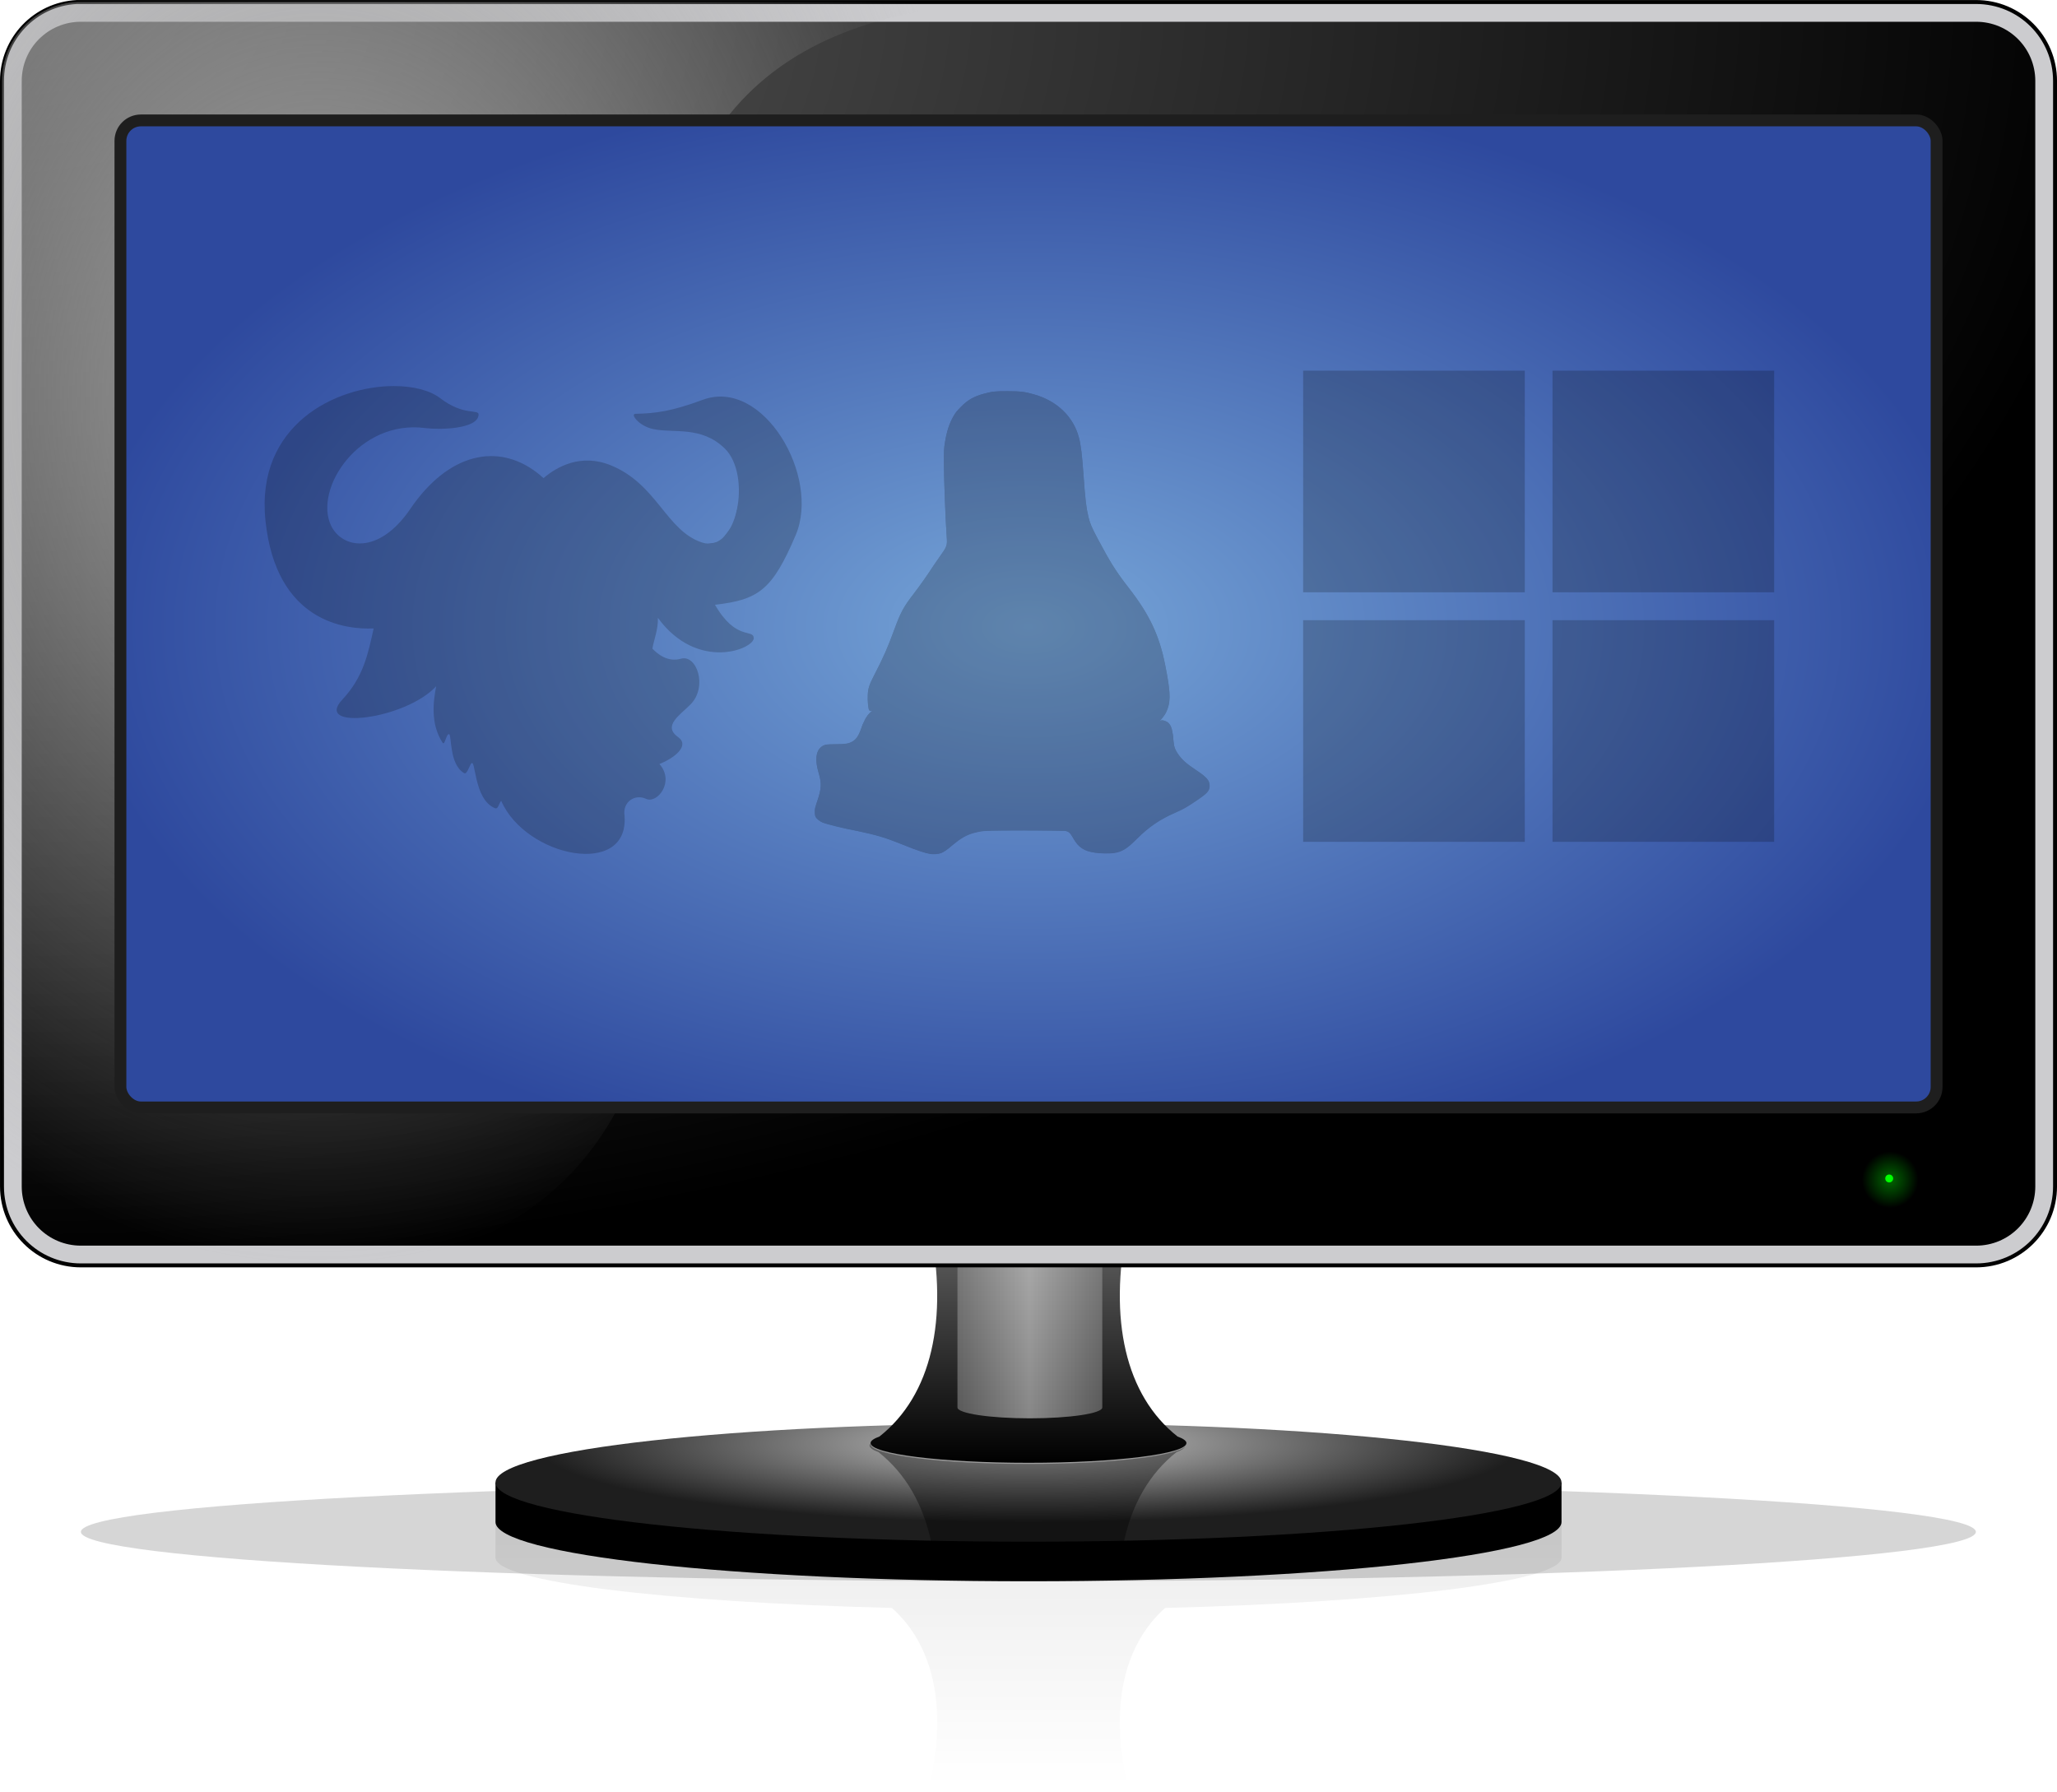 <?xml version="1.0" encoding="UTF-8" standalone="no"?>
<!-- Created with Inkscape (http://www.inkscape.org/) -->
<svg id="svg3135" xmlns:rdf="http://www.w3.org/1999/02/22-rdf-syntax-ns#" xmlns="http://www.w3.org/2000/svg" height="453.98" width="521" version="1.1" xmlns:cc="http://creativecommons.org/ns#" xmlns:xlink="http://www.w3.org/1999/xlink" xmlns:dc="http://purl.org/dc/elements/1.1/">
 <title id="title3066">Empty monitor</title>
 <defs id="defs3137">
  <filter id="filter6203" width="1.077" y="-0.499" x="-0.038" height="1.997" color-interpolation-filters="sRGB">
   <feGaussianBlur id="feGaussianBlur6205" stdDeviation="8.311"/>
  </filter>
  <filter id="filter6199" color-interpolation-filters="sRGB">
   <feGaussianBlur id="feGaussianBlur6201" stdDeviation="0.874"/>
  </filter>
  <filter id="filter4074" color-interpolation-filters="sRGB">
   <feGaussianBlur id="feGaussianBlur4076" stdDeviation="0.359"/>
  </filter>
  <linearGradient id="linearGradient3888">
   <stop id="stop3890" stop-color="#646464" offset="0"/>
   <stop id="stop3892" stop-color="#000" offset="1"/>
  </linearGradient>
  <filter id="filter4086" height="1.22" width="1.264" color-interpolation-filters="sRGB" y="-0.11" x="-0.132">
   <feGaussianBlur id="feGaussianBlur4088" stdDeviation="2.018"/>
  </filter>
  <filter id="filter4070" height="1.25" width="1.079" color-interpolation-filters="sRGB" y="-0.125" x="-0.039">
   <feGaussianBlur id="feGaussianBlur4072" stdDeviation="1.314"/>
  </filter>
  <radialGradient id="radialGradient3067" gradientUnits="userSpaceOnUse" cy="894.89" cx="335" gradientTransform="matrix(1,0,0,0.222,12.047,490.821)" r="135">
   <stop id="stop3964" stop-color="#c8c8c8" offset="0"/>
   <stop id="stop3966" stop-color="#c8c8c8" stop-opacity="0" offset="1"/>
  </radialGradient>
  <radialGradient id="radialGradient3095" gradientUnits="userSpaceOnUse" cy="298.61" cx="365" gradientTransform="matrix(0.926,5.1302294e-8,-2.1698483e-8,0.099,27.037,386.203)" r="135">
   <stop id="stop3985" stop-color="#c8c8c8" offset="0"/>
   <stop id="stop3987" stop-color="#1e1e1e" offset="1"/>
  </radialGradient>
  <linearGradient id="linearGradient3103" y2="809.1" gradientUnits="userSpaceOnUse" x2="378.69" gradientTransform="translate(12.047,-172.677)" y1="809.1" x1="342">
   <stop id="stop4018" stop-color="#a0a0a0" offset="0"/>
   <stop id="stop4022" stop-color="#FFF" offset="0.5"/>
   <stop id="stop4020" stop-color="#a0a0a0" offset="1"/>
  </linearGradient>
  <linearGradient id="linearGradient3106" y2="842.36" xlink:href="#linearGradient3888" gradientUnits="userSpaceOnUse" x2="350" gradientTransform="translate(12.047,-172.677)" y1="782.36" x1="350"/>
  <linearGradient id="linearGradient3113" y2="1225" gradientUnits="userSpaceOnUse" x2="390" gradientTransform="matrix(1,0,0,0.883,-27.953,-330.252)" y1="1135" x1="390">
   <stop id="stop6177" stop-color="#000" offset="0"/>
   <stop id="stop6179" stop-color="#000" stop-opacity="0" offset="1"/>
  </linearGradient>
  <radialGradient id="radialGradient3091" xlink:href="#linearGradient3888" gradientUnits="userSpaceOnUse" cy="363.97" cx="100" gradientTransform="matrix(2.077,-3.8479378e-8,0,1.231,-95.645,-148.283)" r="260"/>
  <radialGradient id="radialGradient3093" gradientUnits="userSpaceOnUse" cy="583.61" cx="180" gradientTransform="matrix(1.308,0,-1.2630978e-8,1.692,-43.337,-587.97)" r="130">
   <stop id="stop3927" stop-color="#a0a0a0" offset="0"/>
   <stop id="stop3929" stop-color="#a0a0a0" stop-opacity="0" offset="1"/>
  </radialGradient>
  <radialGradient id="radialGradient3096" gradientUnits="userSpaceOnUse" cy="767.36" cx="575" r="5">
   <stop id="stop4191" stop-color="#0F0" offset="0"/>
   <stop id="stop4193" stop-color="#0F0" stop-opacity="0" offset="1"/>
  </radialGradient>
  <radialGradient id="radialGradient4602" gradientUnits="userSpaceOnUse" cy="531.44" cx="375.2" gradientTransform="matrix(1,0,0,0.877,0,65.214)" r="275.77">
   <stop id="stop2417" stop-color="#76a5d8" offset="0"/>
   <stop id="stop2419" stop-color="#2e499e" offset="1"/>
  </radialGradient>
 </defs>
 <g id="layer1" transform="translate(-111.547,-299.19)">
  <g id="g3112" fill="#808080" transform="matrix(0.875,0,0,0.576,43.697,151.989)">
   <rect id="rect3540" fill-rule="nonzero" rx="6.386" ry="6.386" height="483.86" width="551.54" y="289.51" x="99.425" fill="url(#radialGradient4602)"/>
  </g>
  <g id="g3130">
   <g id="g3910" fill-rule="nonzero">
    <path id="path6255" opacity="0.4" d="m660,1110c0,11.046-116.41,20-260,20s-260-8.954-260-20,116.41-20,260-20,260,8.954,260,20z" transform="matrix(0.923,0,0,0.625,2.816,-6.552)" filter="url(#filter6203)" fill="#000"/>
    <path id="path6257" opacity="0.3" d="m372.05,671.63c-74.558,0-135,5.928-135,13.241v8.827c0,6.138,42.634,11.272,100.41,12.772,10.737,9.616,13.935,25.445,9.594,44.605h50c-4.341-19.16-1.143-34.989,9.594-44.605,57.772-1.5,100.41-6.634,100.41-12.772v-8.827c0-7.313-60.442-13.241-135-13.241z" filter="url(#filter6199)" fill="url(#linearGradient3113)"/>
   </g>
   <g id="g3902" fill-rule="nonzero">
    <path id="path6259" d="m237.05,675.7,0,1.987c0,8.284,60.442,15,135,15s135-6.716,135-15v-1.987c0,8.284-60.442,15-135,15s-135-6.716-135-15z" filter="url(#filter4074)" fill="url(#radialGradient3067)"/>
    <path id="path6263" fill="#000" d="m237.05,674.7,0,10c0,8.284,60.442,15,135,15s135-6.716,135-15v-10h-20-230-20z"/>
    <path id="path6265" d="m500,422.36c0,5.523-60.442,10-135,10s-135-4.477-135-10,60.442-10,135-10,135,4.477,135,10z" transform="matrix(1,0,0,1.5,7.047,41.142)" fill="url(#radialGradient3095)"/>
    <path id="path6267" fill="url(#linearGradient3106)" d="m347.05,609.7c4.74,23.698,0.481,42.89-12.75,53.344-1.425,0.513-2.25,1.082-2.25,1.656,0,2.761,17.909,5,40,5s40-2.239,40-5c0-0.574-0.825-1.143-2.25-1.656-13.231-10.454-17.49-29.646-12.75-53.344h-50z"/>
    <path id="path6269" opacity="0.7" d="m354.05,614.41,0,41.274c0,1.52,8.213,2.752,18.344,2.752s18.344-1.232,18.344-2.752v-41.274h-36.688z" filter="url(#filter4086)" fill="url(#linearGradient3103)"/>
    <path id="path6271" opacity="0.6" d="m320.03,837.16c-0.163,0.183-0.281,0.374-0.281,0.562,0,0.574,0.825,1.143,2.25,1.656,6.856,5.417,11.31,13.198,13.344,22.719,8.001,0.164,16.227,0.281,24.656,0.281,8.255,0,16.31-0.092,24.156-0.25,2.031-9.534,6.48-17.327,13.344-22.75,1.197-0.432,1.971-0.926,2.188-1.406-2.391,2.476-19.236,4.406-39.688,4.406-22.091,0-40-2.239-40-5,0-0.072,0.006-0.147,0.031-0.219z" transform="matrix(1,0,0,1.001,12.047,-173.229)" filter="url(#filter4070)" fill="#000"/>
   </g>
   <g id="g3120">
    <g id="g3892">
     <path id="rect6275" d="m131.02,299.7c-10.597,0.534-18.969,9.266-18.969,20v280c0,11.08,8.92,20,20,20h480c11.08,0,20-8.92,20-20v-280c0-11.08-8.92-20-20-20h-480c-0.346,0-0.689-0.017-1.031,0zm15.688,30c0.175-0.018,0.352,0,0.531,0h449.62c2.869,0,5.188,2.287,5.188,5.156v239.66c0,2.869-2.319,5.188-5.188,5.188h-449.62c-2.869,0-5.188-2.319-5.188-5.188v-239.66c0-2.69,2.039-4.892,4.656-5.156z" fill-rule="nonzero" stroke="#000" stroke-miterlimit="4" stroke-dasharray="none" stroke-width="1" fill="#cccccf"/>
     <path id="rect6277" fill-rule="nonzero" fill="url(#radialGradient3091)" d="m132.05,304.7c-8.31,0-15,6.69-15,15v280c0,8.31,6.69,15,15,15h480c8.31,0,15-6.69,15-15v-280c0-8.31-6.69-15-15-15h-480zm14.656,25c0.175-0.018,0.352,0,0.531,0h449.62c2.869,0,5.188,2.287,5.188,5.156v239.66c0,2.869-2.319,5.188-5.188,5.188h-449.62c-2.869,0-5.188-2.319-5.188-5.188v-239.66c0-2.69,2.039-4.892,4.656-5.156z"/>
     <path id="path6279" fill="url(#radialGradient3093)" d="m131.02,299.7c-10.597,0.534-18.969,9.266-18.969,20v280c0,11.08,8.92,20,20,20h80c28.72-6.507,45.974-20.836,56.062-40h-120.88c-2.869,0-5.188-2.319-5.188-5.188v-239.66c0-2.869,2.319-5.156,5.188-5.156h147.88c13.952-18.296,37.621-29.677,76.938-30h-241.03z"/>
     <rect id="rect6281" rx="5.179" ry="5.179" height="250" width="460" stroke="#1e1e1e" stroke-dasharray="none" stroke-miterlimit="4" y="329.69" x="142.05" stroke-width="3" fill="none"/>
    </g>
    <g id="g3888" fill-rule="nonzero">
     <path id="path6285" opacity="0.4" d="m580,767.36c0,2.761-2.239,5-5,5s-5-2.239-5-5,2.239-5,5-5,5,2.239,5,5z" transform="matrix(1.429,0,0,1.429,-231.381,-498.546)" fill="url(#radialGradient3096)"/>
     <path id="path6287" d="m580,767.36c0,2.761-2.239,5-5,5s-5-2.239-5-5,2.239-5,5-5,5,2.239,5,5z" transform="matrix(0.2,0,0,0.2,475.047,444.213)" fill="#0F0"/>
    </g>
   </g>
  </g>
  <g id="layer1-4" fill="#80b3ff" transform="matrix(1.404,0,0,1.404,300.683,-403.127)">
   <g id="g3040" fill="#80b3ff" transform="matrix(0.702,0,0,0.702,130.828,-287.785)"></g>
  </g>
  <g id="g4338" opacity="0.2" fill="#000">
   <rect id="rect3395" transform="matrix(0.986,0,0,0.986,491.393,-806.694)" fill-rule="nonzero" ry="0" height="56.94" width="56.94" y="1216.8" x="-50.493"/>
   <rect id="rect3395-7" fill-rule="nonzero" transform="matrix(0.986,0,0,0.986,491.393,-806.694)" height="56.94" width="56.94" y="1216.8" x="13.565"/>
   <rect id="rect3395-5" fill-rule="nonzero" transform="matrix(0.986,0,0,0.986,491.393,-806.694)" height="56.94" width="56.94" y="1280.9" x="-50.493"/>
   <rect id="rect3395-7-2" fill-rule="nonzero" transform="matrix(0.986,0,0,0.986,491.393,-806.694)" height="56.94" width="56.94" y="1280.9" x="13.565"/>
   <g id="layer1-0" transform="translate(100.966,-122.508)">
    <g id="g5206" transform="matrix(0.549,0,0,0.549,176.15,295.968)">
     <path id="path5140" d="M-49.323,507.53z"/>
     <path id="path5142" d="m-136.75,423.46c-6.74,0.47-24.021,10.684-24.743,15.557-0.388,2.622,5.128-2.114,7.92-1.435,3.332,0.811,5.844,3.678,6.354,0.83,1.904-10.634,13.526-15.165,10.469-14.952z"/>
     <path id="path5144" d="m-123.84,508.4-5.559,22.206-8.338,19.43,4.765,4.759,19.455-7.534,11.911-8.327,6.353,8.327,9.926,20.223,12.309,22.602,14.294,17.844,17.47,6.741,14.691,0.793,11.912-15.465,3.97-5.155,9.529,0,2.779-3.172,1.588-4.362-2.382-5.551-0.397-3.965,6.75-0.793,1.588-5.948-3.573-5.948,2.779-7.534,5.559-3.965,4.367-6.741-0.794-8.724-3.176-3.172-6.353-0.793-5.956-1.983-5.162-3.569,1.588-5.551,1.985-13.482,6.75,6.344,13.897,9.12,14.691,0.397,3.176-3.172-7.147-6.344-7.544-11.103,14.691-3.965,13.897-8.724,10.323-15.861,2.382-17.051-5.559-20.223-7.941-12.292-15.882-13.086-17.073,1.983-16.279,4.759-8.338-0.397,2.382,3.965,11.514,1.982,10.323,0.793,13.897,5.551,7.941,15.465-0.794,12.689-2.382,10.31-6.353,8.327-8.338,1.19-11.514-5.948-11.514-13.482-16.279-13.482-14.294-3.965-13.103,4.362-5.956,3.172-9.529-5.948-20.647-2.776-11.912,3.569-10.72,8.327-8.338,10.31-9.529,11.499-9.926,5.948-14.294-1.19-8.338-7.534,0-13.085,3.574-11.896,6.353-9.913,7.941-7.534,13.103-6.345,13.5-0.396,14.691,0.396,10.323-3.965-11.911-3.172-11.514-5.155-12.309-3.172-13.897,1.983-18.661,7.138-13.5,9.517-9.529,17.051-2.382,17.447-0.397,9.913,2.779,12.689,5.956,11.896,10.72,11.499,14.294,3.569,12.706-1.586z"/>
     <path id="path5146" d="m-119.92,407.13c-26.77,0.025-63.744,17.891-59.203,61.977,4.857,47.153,37.278,50.41,49.919,49.853-2.598,11.781-4.71,22.429-14.409,32.777-13.602,14.511,28.992,9.326,43.257-6.106-1.321,7.051-2.748,17.163,2.937,26.027,1.059,1.652,1.724-4.393,3.05-3.906,1.239,0.454-0.04,13.912,6.886,17.937,1.283,0.746,2.263-2.792,3.087-4.131,2.445-3.972,1.007,16.259,11.202,20.34,1.485,0.594,1.778-2.277,2.833-3.427,11.318,26.124,59.062,35.674,56.91,6.974-1.028-6.5,4.798-10.26,9.936-7.865,5.138,2.395,13.36-7.871,6.167-16.081,6.617-2.566,14.113-8.345,8.729-12.318-7.548-5.26,0.822-10.276,5.657-15.221,7.944-8.123,2.837-23.106-4.458-21.035-6.06,1.72-10.782-2.131-13.185-4.659,0.751-4.327,2.676-8.709,2.538-14.19,18.42,25.101,44.547,14.22,44.216,9.271-0.29-4.345-8.186,1.48-17.878-15.318,20.205-2.265,26.537-6.943,37.241-32.148,11.505-27.092-14.989-72.698-42.875-62.411-14.63,5.397-21.703,6.247-31.089,6.466-2.459,0.057,1.546,5.57,8.085,7.004,9.535,2.092,22.28-1.619,33.179,9.025,12.529,12.235,5.808,48.862-10.662,43.298-16.471-5.564-20.587-26.845-41.901-35.553-13.921-5.688-25.049,0.747-31.096,5.897-1.047-0.967-2.147-1.885-3.297-2.754-17.924-13.546-40.561-8.879-58.131,16.935-14.654,21.529-31.522,18.271-36.574,7.738-8.096-16.879,12.841-49.109,43.602-44.997,6.672,0.829,24.142,0.478,24.457-6.196,0.129-2.732-6.82,0.759-17.676-7.588-4.74-3.645-12.529-5.621-21.453-5.613zm54.565,62.994c17.647-0.149,27.788,9.465,34.476,8.95,5.537-0.426,9.921-4.414,12.527-5.166,15.499-4.474,29.803,7.503,35.631,22.475,7.237,18.593,13.308,24.903,17.496,25.855,2.367,0.538-7.604,4.225-16.477-6.892-2.237-2.802-2.7,4.806-7.14-0.57-5.954-7.209-6.795-16.889-9.365-24.277-1.586-4.559-6.125-9.509-7.106-8.274-1.313,1.651,3.946,10.077,3.015,14.474-5.059-4.211-11.737-1.04-13.556-1.153-1.6-0.1-2.247-2.839-2.711-2.549-0.613,0.383-0.162,1.862-0.496,4.441-0.177,1.366-1.205,2.335-0.833,3.691,1.026,3.737,9.183,11.954,11.495,19.822,2.302,7.832,9.354,18.619,18.073,15.73,6.793-2.251,8.901,11.467,2.735,16.598-6.166,5.131-13.488,9.362-7.703,14.877,3.768,3.592,3.896,8.921-3.769,8.209-10.532-2.151-21.98,4.736-29.455,4.363-9.934-0.684-18.498-12.225-20.554-16.673-2.055-4.447-2.4,2.224,2.053,8.381,4.453,6.158,16.102,16.934,31.516,10.776,15.414-6.157,20.55,4.446,16.44,8.209-4.111,3.763-20.554-0.684-27.747,4.789-4.822,3.669-6.504,10.946-2.443,16.808-29.35-2.987-37.389-27.889-41.556-55.982,0.337-4.953-5.563,3.94-6.317,6.578-1.246,4.36-6.445-20.732-5.275-25.795,2.007-8.686-2.981-3.269-5.08,0.935-1.839,3.682-3.248-5.958-1.431-9.511,4.703-9.197,5.052-11.026,6.609-30.876,1.264-16.12,9.687-14.127,11.479-16.074,1.088-1.182,0.147-2.21-4.623-1.369-5.823,1.026-16.103,5.816-16.103,23.946,0,9.093-6.158,19.129-7.988,16.852-2.871-3.574-5.305,12.494-6.759,13.59-1.454,1.095-1.578-4.836-4.593-0.913-3.629,4.723-4.987,8.682-14.746,12.894-14.591,6.297,2.459-7.777,3.432-20.699,1.056-14.023,5.376-42.505,32.707-48.581,7.557-1.68,16.693-7.824,24.143-7.888zm55.671,28.656c2.974,0.282,6.448,0.6,7.887,3.395,2.481,4.819,0.971,11.215-0.349,20.328-0.693,4.784-2.619,0.961-4.658-6.761-2.334-8.837-8.997-9.925-9.703-14.122-0.495-2.945,3.227-3.181,6.823-2.84z"/>
     <path id="path5148" d="m-1172.1,1842.7c0,11.243-9.114,20.357-20.357,20.357s-20.357-9.114-20.357-20.357,9.114-20.357,20.357-20.357,20.357,9.114,20.357,20.357z" transform="matrix(0.252,0,0,0.252,249.804,39.758)"/>
     <path id="path5150" d="m-57.384,512.49c1.913,0.286,1.373-0.458,0.814-1.133-6.975-8.419,2.199-15.551,12.662-9.652,1.443,0.814,4.286-1.803,1.364-4.218-0.414-0.342-0.526-5.725-1.361-6.033-0.834-0.308-0.77,4.773-1.902,4.648-5.381-1.328-13.572-0.471-16.051,5.36-1.286,3.026-0.834,8.212,4.474,11.029z"/>
     <path id="path5152" d="m-11.485,544.34s-13.067-14.719-25.741-9.416c-12.674,5.303-5.974,19.833-3.747,19.833-1.31-6.175-1.524-15.213,7.365-17.618,7.707-1.882,16.752,8.346,19.867,10.947,2.853,2.382,5.469-1.484,2.256-3.746z"/>
     <path id="path5154" d="m-23.307,554.08c0.32-1.615-3.847-11.81-11.143-9.85-9.098,2.444-1.188,10.865,3.239,7.846,1.336-0.911,1.693-1.583,2.441-1.402,2.108,0.51,2.555,3.023,2.667,4.542,0.171,2.32,2.578-0.035,2.796-1.136z"/>
     <path id="path5156" d="M-44.36,498.84z"/>
     <path id="path5158" d="m-1172.1,1842.7c0,11.243-9.114,20.357-20.357,20.357s-20.357-9.114-20.357-20.357,9.114-20.357,20.357-20.357,20.357,9.114,20.357,20.357z" transform="matrix(0.252,0,0,0.252,293.476,39.758)"/>
     <path id="path5160" d="m-1172.1,1842.7c0,11.243-9.114,20.357-20.357,20.357s-20.357-9.114-20.357-20.357,9.114-20.357,20.357-20.357,20.357,9.114,20.357,20.357z" transform="matrix(0.097,0,0,0.097,66.495,324.099)"/>
     <path id="path5162" d="m-1172.1,1842.7c0,11.243-9.114,20.357-20.357,20.357s-20.357-9.114-20.357-20.357,9.114-20.357,20.357-20.357,20.357,9.114,20.357,20.357z" transform="matrix(0.097,0,0,-0.097,110.232,679.792)"/>
     <path id="path5164" d="m-117.31,412.8c-2.218,0.012-4.664,0.198-7.381,0.599,6.589,4.214-1.136,4.019-3.552,4.16-15.01,0.879-26.135,7.353-23.851,6.81,5.194-1.234,13.963,0.522,7.838,2.634-13.191,4.55-24.001,7.811-27.769,34.393-2.138,15.084,8.393,35.042,8.078,32.245-1.192-10.571,3.22-15.873,4.271-11.053,2.645,12.133,8.883,21.113,13.967,22.847-3.321-7.098-4.407-17.962,0.51-12.677,6.248,6.717,11.26,9.888,20.838,9.481,0,0,12.02-21.465,30.414-27.396,13.521-4.36-8.8-4.675,4.923-7.895,9.151-2.147,20.249-1.644,16.755-2.978-10.382-3.963-0.065-5.56,6.991-4.737,22.641,2.64,30.246,22.411,43.108,12.213,2.361-1.872,5.508-6.11,8.655-6.144,3.147-0.033-1.593,4.158,4.473,3.345,9.139-1.225,5.3,1.528,6.819,1.833,5.647,1.134,11.172,5.687,11.172,5.687s-22.609-38.259-42.306-25.306c-3.277,2.155-1.872,3.273,0.669,2.063,3.877-1.845,13.074-0.244,6.292,0.723-9.225,1.316-10.894,7.987-10.894,7.987-38.831-32.448-60.277-7.074-71.828,8.852-7.607,11.371-24.379,20.769-35.472,12.647-9.032-6.613-4.12,5.921-7.755,1.085-8.442-11.229-1.363-29.153,3.065-35.987,5.851-9.031,11.122-14.696,16.979-18.229,5.857-3.534-5.166-6.306,0.277-6.802,5.443-0.497,19.007-2.392,32.655,0.404,2.305,0.472,8.699,0.786,12.056-1.018-9.961-1.482-14.466-9.865-29.995-9.788z"/>
     <path id="path5166" d="m16.106,481.37s21.616,13.145,27.097-12.276c0.822-3.811,4.502,1.006,5.843,3.81,1.295,2.706,3.729-4.084,1.519-9.506-1.957-4.803-5.246-13.814-3.453-12.013,4.11,4.129,4.579,2.147,3.028-2.841-1.55-4.988-5.12-12.981-17.807-18.94-5.945-2.792-11.394-4.244-17.387-4.543-5.992-0.3-12.527,0.552-14.828-1.504,5.086,0,18.551-1.449,24.706-4.354,15.728-7.423,58.032,28.871,32,67.481-4.176,6.194,1.125-7.362-2.27-5.01-3.666,2.54-6.636,11.3-16.822,13.987-3.53,0.932,2.239-2.329,1.224-6.232-0.775-2.98-12.336,3.604-22.851-8.059z"/>
    </g>
    <g id="g3264" transform="matrix(0.199,0,0,0.199,146.399,478.011)">
     <path id="path6" d="m599.88,214.97c-16.1,0-18.8,0.2-29.5,3-13.2,3.5-20.9,7.9-29.9,17-4.6,4.5-6.9,7.4-9.1,11.1-5.5,9.5-9.1,20.3-11.3,34.9-1.2,7.1-1.3,9.7-1.2,27.3,0,18.5,2.2,74.9,3.5,91.8,0.9,11.2,0.5,12.4-8.9,25.5-3.3,4.6-7.9,11.3-10.2,14.9-6.3,9.7-15.2,22.2-22.5,31.8-13.5,17.4-16.9,23.8-25.4,46.9-8.2,22.6-13.2,33.8-25.3,57.3-6.2,11.8-7.8,16.8-8.1,25.2-0.4,7.2,0.6,17.2,1.7,19,0.9,1.2,2,1.5,4.2,0.9-0.3,0.3-0.5,0.5-0.7,0.6-3.5,2.3-7.5,7.2-10,13.4-0.1,0.1-0.1,0.3-0.2,0.4-0.9,1.4-1.9,3.8-3.1,7.5-3.6,10.2-6.6,14.7-12,17.6-4.6,2.5-8.7,3.1-20.7,3.1-12.4,0-15.1,0.6-18.8,3.8-6.6,5.6-7.6,16.7-3.1,32.1,4.1,13.9,3.9,20.3-1.4,35.9-2.9,8.6-3.3,10.4-3.3,14.1,0,2.8,0.3,4.9,0.9,6.2,1.3,2.7,5.4,6,9.4,7.7,4.5,1.7,27.1,7.3,43.3,10.5,25.1,5.1,34.1,7.8,57.4,17.1,20.7,8.2,29.5,11.2,36.5,12.3,3.3,0.5,10.1-0.1,13.2-1.3,3.7-1.3,7.2-3.7,14.9-10.2,13.6-11.4,21-15,36.2-17.4,5.7-0.9,10.9-1,54.4-1,26.4,0,49.7,0.2,51.8,0.5,4.9,0.6,6.8,2.2,10.9,9.4,6.3,11.3,14,16.3,28,18.4,6.6,1,17.9,1.1,23.1,0.3,11.4-1.9,17.1-5.3,30-18.2,15-15.1,29-24.6,48.7-33.2,10-4.4,14.5-6.9,26.3-14.9,14.5-9.8,17.3-12.9,17.3-19.3,0-6.7-3.6-10.9-16.9-19.7-12.7-8.4-18.4-13.5-23.7-21.3-3.7-5.5-5-9.7-5.5-17.9-0.2-3.8-0.6-6.4-1.1-8-0.5-5.7-2.8-12.2-6.9-14.3-5.7-3-7.7-2.1-9.6-0.9,6.4-7.2,8.5-10.6,10.6-16.8,3.7-11,2.9-23.3-3.5-55.3-7.4-37.2-20-63.8-46-97.2-16.5-21.3-23.2-31.9-39.3-62.1-8-15.1-10.3-20.3-12.2-28.4-2.8-11.7-4.1-22.2-6.2-52.1-2-27.9-3.4-39.4-6-49.1-6.9-26.4-27.6-46.4-56.5-54.7-12.3-3.5-17.6-4.2-34.2-4.2z"/>
     <g id="g8" transform="translate(104.88,-79.428)">
      <path id="path10" d="m552,300.4c0,25.1-29.9,30.4-44.4,39.4-13.5,12.5-91.2,47.8-111.8,47.8-33.1-7-73.4-56.4-78.6-89.2,0-19.1,24.3-34.4,37.9-46.9,13.5-12.5,29.1-24.3,55.7-19.3,20.6,0,52.8,9.8,66.3,22.3,27,9,74.9,14.8,74.9,45.9z" transform="matrix(0.556,0,0,0.556,249.668,292.482)"/>
      <path id="path12" d="m7.597,971.1c30.75,14,102.4,31.9,127.6,34.9,16.9,7,128.5,33,154.2,33,38.1-27,44.4-67.9,33.7-109.3-47.5-76.7-84.2-177.2-173-211.8-8.9,4.4-16.2,16.3-19.4,18.3-6.4,4.1-13.5,13-18,24.1-4.7,11.6-9,25.8-14.24,46.5-10.26,20.6-52.15,2-80.84,17-10.46,31.7,7.39,109.9-10.02,147.3z" transform="matrix(0.556,0,0,0.556,249.668,292.482)"/>
      <path id="path14" d="m834.2,853.6c19.2,15.7,49.3,27.4,62.9,53.5-25.9,30.9-48.2,41.8-81,57.4-45,21.4-73.2,41.5-93.8,55.5-20.6,18-68.4,29-90.1,26-13.7-9-29.1-118.3-24.1-154,0-19-23.3-95.1,14-141.5,36.1-6.9,67.1,26.1,90,48.6,18.9-12.7,48.8-32.2,71.4-37.1,7.4-1.7,7.7-9.4,23.2-1.3,7.4,3.9,11.7,16.1,12.5,26.5,1.3,16.8,3,52.4,15,66.4z" transform="matrix(0.556,0,0,0.556,249.668,292.482)"/>
     </g>
     <g id="g16" transform="translate(104.88,-79.428)">
      <g id="g18" fill="#000" transform="matrix(0.556,0,0,0.556,249.668,292.482)">
       <path id="path20" fill="#000" d="m265.5,1063c-12.6-2-28.5-7-65.7-22-42-17-58.1-21-103.3-31-29.1-5-69.91-15.5-77.88-18.7-7.21-2.9-14.7-8.9-16.99-13.8-1.068-2.2-1.63-6.1-1.63-11.1,0-6.8,0.725-9.8,5.962-25.3,9.516-28.2,9.976-39.7,2.577-64.7-8.194-27.7-6.277-47.7,5.529-57.8,6.67-5.7,11.53-6.7,33.8-6.7,21.64,0,28.95-1.1,37.33-5.7,9.65-5.3,15.08-13.3,21.48-31.7,4.1-11.9,6.8-16.6,9.4-16.6,2.1,0,3.9,5.2,3.9,11.5,0,5.6-6.3,29.2-9.4,35.3-3.3,6.6-7.8,11.7-12.99,14.7-9.68,5.7-28.33,7.2-48.79,4.1-13.07-2.1-20.57-1.6-25.57,1.4-7.4,4.5-8.61,14.6-3.24,27.1,10.4,24.1,12.39,29.3,14.59,37.4,2.61,9.7,3.03,18.2,1.39,28.3-1.63,10-4.5,16.3-12.99,28.2-4.38,6.2-8.39,12.8-8.92,14.8-1.5,5.4,0.71,9.5,6.67,12.6,5.06,2.5,77.22,21.2,128.2,32.7,15.7,4,44.3,11,63.5,16,19.3,5,39.3,9,44.5,10,16.1,2,31,0,41.3-6,14.3-9,24.3-29.7,25.5-53.8,0.8-15.9-2.7-30.2-12-48.7-7.1-14.2-10.6-19.7-44.3-70.6-59.5-89.6-85.3-119.5-107.3-124.1-7.1-1.4-11.8-0.6-21.3,3.7-9.1,4.1-12.2,4.3-14.4,1-2.1-3.2-3.8-21.1-3.2-34.1,0.7-15.1,3.6-24.1,14.6-45.5,21.8-42.2,30.7-62.4,45.6-103,15.3-41.6,21.5-53.1,45.6-84.5,13.2-17.1,29.2-39.7,40.5-57.1,4.3-6.5,12.6-18.6,18.5-26.9,16.8-23.6,17.6-25.8,16-45.9-2.4-30.3-6.4-131.9-6.4-165.1-0.1-31.6,0.1-36.4,2.1-49.2,4.1-26.16,10.5-45.79,20.5-62.79,3.8-6.64,8.1-11.89,16.2-20.07,16.2-16.34,30.2-24.18,53.9-30.38,19.3-5.052,24.2-5.554,53.1-5.528,29.8,0.026,39.3,1.205,61.5,7.583,52,14.94,89.3,50.96,101.8,98.39,4.6,17.5,7.1,38.3,10.7,88.5,3.8,53.7,6.1,72.6,11.2,93.8,3.4,14.4,7.5,23.9,21.9,51,29,54.4,41,73.4,70.7,111.6,46.8,60.2,69.4,108,82.8,175,11.5,57.6,12.9,79.7,6.3,99.6-4,12-7.9,18-21.6,33.1-28.8,31.9-60.9,51.9-82.9,51.9-20,0-38.3-13.6-51.4-38.3-6.1-13.6-5.3-24.5-22.8-20.6-8.5,2.3-15.5,12.6-17.6,25.9-1.6,9.5-1.3,45.9,0.4,55,0.7,4.1,3.1,16.3,5.1,27,3.6,18.5,3.8,20.5,3.8,39.5,0,17.5-0.4,22.8-3.3,42-2.7,18-3.2,24.2-2.9,34,0.4,11.4,0.6,12.5,4,19.6,4.1,9,13.1,19,20.9,24,17.2,11,41.2,12,61.4,2,5.7-3,14-9,28-20,22.7-18.4,39.6-30.1,52.4-36.6,4.9-2.4,16.7-6.9,26.2-10,39.4-12.7,57.4-20.3,67.4-28.6,11.9-9.7,17.6-20.2,15.5-28.1-2.7-9.8-14-16.8-37.1-22.8-17.4-4.6-21.6-6.7-28.7-14.5-6.3-6.9-11.2-16.8-14.8-30-3.5-12.9-4-33.8-1-42,2.1-5.8,4.2-8.5,6.6-8.5,2.8,0,4.2,4.9,5,18,1,14.6,3.3,22.3,10,32.1,9.5,14.1,19.6,23.2,42.5,38.4,23.9,15.8,30.5,23.4,30.5,35.5,0,11.5-5.1,17.1-31.1,34.6-21.3,14.4-29.3,19-47.3,26.8-35.5,15.5-60.7,32.7-87.8,59.7-23.2,23-33.3,30-54,33-9.3,1-29.6,1-41.5-1-25.2-3-38.9-12-50.4-33-7.3-13-10.7-16-19.5-17-3.8,0-45.8-1-93.4-1-78.2,0-87.6,1-97.7,2-27.4,5-40.9,11-65.3,31-13.8,12-20.1,16-26.8,19-5.5,2-17.8,3-23.7,2zm90.2-64.5c2.2-1.9,5.5-6.3,7.4-9.8,3-5.6,3.4-7.3,3.7-15.9,0.7-15.8-2.7-24.7-13.9-36.5-7.7-8.1-8.8-11.6-4.4-13.6,4.1-1.8,9.3,0.5,18.6,8.3,17.6,14.9,28,17.4,66.4,16.6,41.3-1,63.8-5.3,86.5-16.7,14.7-7.4,24.4-15.8,36.7-32.1,8.7-11.4,12.6-15.3,17.5-17.3,8.1-3.4,12.4,3.2,12.2,18.9-0.1,7.3-0.9,11.9-4.2,24.1-9,32.5-11.8,50.8-9.3,60.1,1.5,5.4,6.2,9.5,10.5,9.1,3-0.3,3.1-0.5,3.9-6.3,0.4-3.3,2.1-14.5,3.8-25,1.6-10.4,3.6-23.9,4.5-30,2.1-15.8,3.7-64.8,3.8-118,0.1-45.9,0.1-46,2.5-53,1.9-5.4,3.6-8.1,7.5-12,6.1-6,11.8-8.2,24.7-9.1l8.6-0.7,1.2-6.1c2.9-13.9,11.2-21.8,27.6-26.2,5.3-1.4,10.6-1.9,22-1.9,16.5,0,21.1,1,36,8.2,6.7,3.2,12.5,4.3,12.5,2.4,0-1.5-8.1-9.1-14.6-13.7-3.4-2.5-9.3-5.7-13-7.2-5.1-2.1-7-3.4-7.2-4.9-0.2-1.2,1.3-7.9,3.3-15,5.8-21,7.7-34.3,7.8-54.3,0.2-32.9-5.6-54.7-24.7-91.6-17.7-34.2-36.4-59.3-51.2-68.7-4.3-2.6-9.4-4.4-9.4-3.3,0,0.4,3.6,5.7,7.9,11.9,20.4,28.9,41.6,65.8,50.6,88.3,7.3,18,12.8,42.4,14.5,64.6,2.9,36.4-7,67.5-24,75.1-3.4,1.6-7.2,2.2-15.5,2.4-13.2,0.5-15-0.2-18.5-7.2l-2.5-5-0.6-40c-1.1-68.1-4.3-79.7-40-144.2-11-19.8-13.2-25-17.9-43-9.6-37-18.9-58.7-33.5-78.3-22.3-29.8-25.2-42.2-16.3-69.7,5.7-17.9,5.6-27.1-0.4-33.2-4.4-4.5-7.8-6.1-27.9-12.5-30.5-9.7-44.6-18.4-48.5-29.9-3.9-11.3-1.1-29.7,5.9-38.8,5-6.6,11.4-9.4,21.2-9.4,6.5,0.1,9.1,0.6,13.6,2.6,6.9,3.3,12.4,8,15.2,13.3,3,5.7,2.9,19.2-0.2,29.1-5.1,16.1-4.9,14.4-1.3,17.6,6.5,5.8,16.8,6.3,21.3,0.9,3.9-4.6,5.1-9.3,5.6-22.5,0.6-14.4-0.9-24-6.8-42.1-8.1-24.8-16.2-32-40.7-36-18.3-3-28.3-0.6-37.5,8.9-14.4,15-21.6,38.9-18.7,62.9,1.6,13.3,1.3,13.9-6.2,11.5-6.7-2.1-21.4-3.8-29.9-3.5-9.1,0.4-9.9-0.4-9.9-10.6-0.1-41.5-12.6-64.1-35.5-63.9-15.9,0-28.8,12.1-33.6,31.3-1.9,7.5-1.5,29,0.6,41.5,4.3,24.6,13.6,36.9,20.9,27.3,3-4.1,5.6-9.3,5.6-11,0-0.7-2.3-2.3-5-3.6-3-1.4-5.7-3.6-6.9-5.6-5.7-9.1-8.5-25.4-6.1-34.1,3.1-11,18.2-17.8,28.6-12.9,8.8,4.2,18.2,23.6,17.2,35.8-0.8,9.7-2.6,12.7-11.4,19.2-4.4,3.2-11.5,9-15.9,12.9s-9.8,8.4-12,10c-11.2,8.1-17.5,17.6-17.5,26.6,0,5.9,2.4,9.1,9.9,12.8,5.9,3,11.2,8.2,16.8,16.4,7.5,10.8,16.4,14.2,36.8,14.1,24.9-0.1,47.2-5.4,89-21,22.7-8.5,29-11.2,30.3-13.2,3.7-5.4,8-9.2,10.6-9.2,3.5,0,6.6,3.3,6.6,6.9,0,6.1-9.4,11.1-42,22.2-9.6,3.3-24.5,9.3-33,13.3-17.2,8.2-22,9.9-33.3,12.1-9.3,1.8-30.8,2-42.6,0.4-9.6-1.3-15.4-0.6-14.9,1.9,0.5,2.6,22.7,19.9,27.8,21.8,7.2,2.5,21.4,3,30.6,0.9,13.9-3,57.8-21.9,79.6-34.1,7.3-4.1,11.4-5.8,14-5.8,4.4-0.1,7.8,2.7,7.8,6.2,0,3.8-7.4,10.3-15.5,13.7-14.3,5.8-17.3,7.4-31.5,16.4-19.4,12.4-27.9,18.6-40.7,29.8-13.7,11.9-17.6,13.5-32.8,13.7-12.1,0.1-15.8-1.1-23.7-7.9-6.2-5.3-21-23.7-25.2-31.4-4.4-8-14.2-19.1-16.8-19.1-1.7,0-1.9,0.4-4.8,13-2,9-9.4,26-21.4,49.5-14.4,28.3-15.1,30.8-15.1,60.5,0,24.8,0.6,22.7-11.5,39.5-14.8,20.8-37.8,75.1-43.3,102.5-4.2,20.5-7.1,55.4-6.3,75,0.6,15.6-0.2,20.2-3.9,22.5-3.8,2.4-8.3-0.1-17.6-9.3-14.6-14.7-19.3-26.9-19.2-50.2,0.1-14.8,1.4-26.2,4.3-37.2,2.5-9.4,2.6-12.1,0.3-11.6-2.4,0.4-7.8,11.5-10.4,21.4-1.6,5.9-2.2,12-2.6,24.4-0.4,15.2-0.3,17.4,2.1,28,3,13.3,8.7,25.7,16.6,36.1,12.1,16,73.4,70.4,114.2,101.5,9.8,7.4,20.7,16.7,24.3,20.6,21.6,23.4,17.4,44.8-12.1,61.3-4.6,2.6-8.4,4.9-8.4,5.1s3.8,5.5,8.4,11.6c16.9,22.8,26.7,39.5,30.1,51.2,2.3,7.7,2.2,18.8-0.3,25.9-1,3.2-1.6,5.8-1.2,5.8s2.5-2,4.7-3.5zm17.3-744.6c-3.1-5.9,2.7-11,12.6-11,3.5,0,6.6,0.4,6.9,1,0.7,1.2-2.7,3-5.7,3-1.8,0-2.8,1-4.3,4.3-1.6,3.5-2.5,4.3-5.2,4.5-2.4,0.2-3.4-0.2-4.3-1.8zm59.3-4.3c-5.8-2.1-10.3-5-9.2-6.1,0.3-0.3,3.7-0.8,7.5-1.2,9-0.8,12.4,0.5,12.4,4.5,0,2-0.7,3.4-1.9,4.1-1.1,0.5-2.1,1-2.3,0.9-0.1,0-3.1-1-6.5-2.2zm-208.2,280.3c9.6-9.9,12.3-14.9,11.7-22-0.3-4.9-2.2-6.6-6.2-5.6-2.9,0.7-4.5,3.7-7.1,12.8-1.1,4.4-2.9,7.3-7,11.9-5.5,6.2-6.5,8.5-4.3,10.7,2.3,2.3,4.2,1.2,12.9-7.8zm384.6-168.8c2.1-1.3,6.3-11.6,6.3-15.5,0-3.1-0.6-4.5-3.1-6.8-1.7-1.6-3.5-2.9-4-2.9s-4.4-1.6-8.7-3.7c-5.2-2.5-9.8-5.6-14.3-10-3.6-3.4-7.1-6.3-7.7-6.3s-1.4,1.2-1.8,2.6c-1.1,4.6,0.5,11.7,4.7,20.1,3.6,7.5,4.9,9,13.2,15.8,8.9,7.3,12.2,8.7,15.4,6.7zm-240.6-133.9c1.2-3.1,0.9-5.5-2.2-15.6-1.3-4.4-3.2-8.1-5.2-10.3-2.9-3.1-3.4-3.3-5.7-2.1-3.3,1.8-3,5.8,0.9,10.2,2.9,3.3,5.4,9.6,6.6,16.8,0.8,4.6,4,5.2,5.6,1zm140.9-2.8c2.2-2.6,0.6-15-2.4-19.6-3.1-4.7-10.3-9-16-9.6-3.8-0.5-4.5-0.2-5.6,1.7-1.4,2.6-0.7,3.4,4.2,4.9,6.2,2,11.9,10.5,13.4,19.9,0.6,3.5,1.1,4.2,2.9,4.2,1.3,0,2.8-0.7,3.5-1.5zm6.7-134.7c7.2-4.97,7.7-5.19,14.6-5.37,8.8-0.23,10.7-0.97,10.7-4.07,0-4.83-16.6-19.55-23.6-20.85-7-1.32-9.5,2.48-10.9,16.71-0.6,5.32-1.3,7.54-3.6,10.39-3.1,3.93-3.6,6.24-1.6,8.22,2,2.05,6.3,0.54,14.4-5.03z"/>
      </g>
     </g>
    </g>
   </g>
  </g>
 </g>
</svg>
